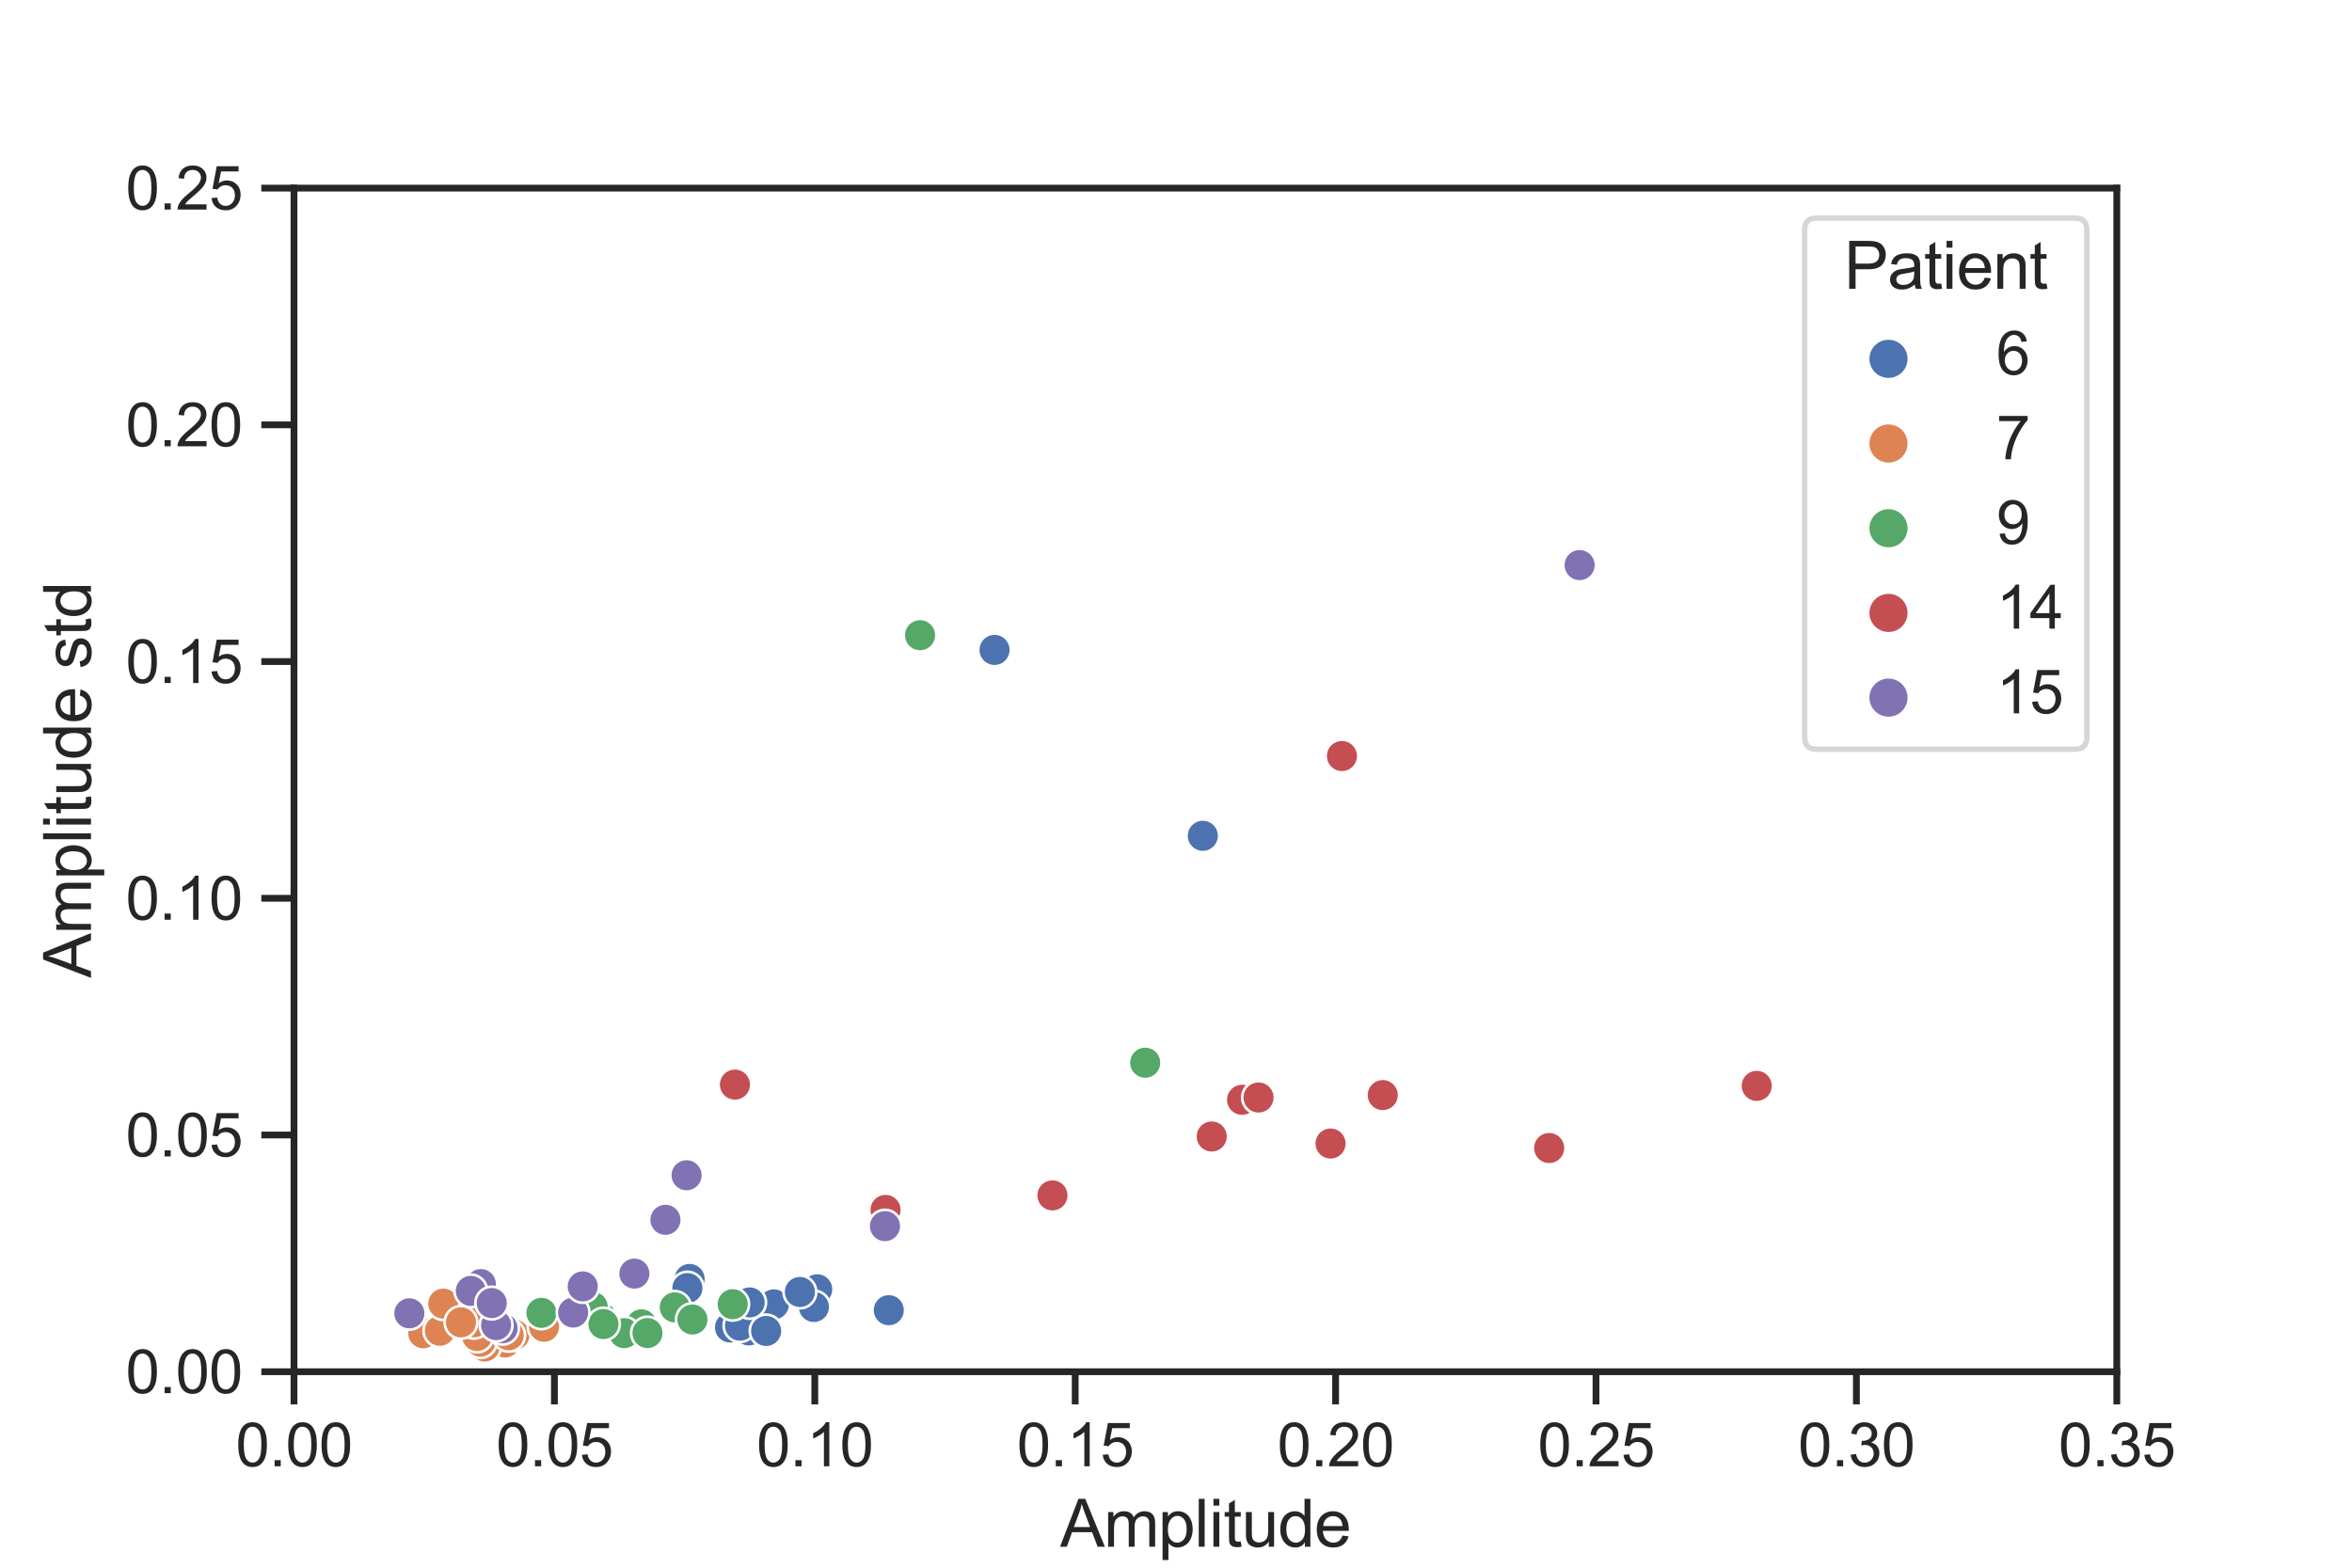 <?xml version="1.0" encoding="utf-8" standalone="no"?>
<!DOCTYPE svg PUBLIC "-//W3C//DTD SVG 1.1//EN"
  "http://www.w3.org/Graphics/SVG/1.1/DTD/svg11.dtd">
<svg xmlns:xlink="http://www.w3.org/1999/xlink" width="432pt" height="288pt" viewBox="0 0 432 288" xmlns="http://www.w3.org/2000/svg" version="1.1">
 <defs>
  <style type="text/css">*{stroke-linejoin: round; stroke-linecap: butt}</style>
 </defs>
 <g id="figure_1">
  <g id="patch_1">
   <path d="M 0 288 
L 432 288 
L 432 0 
L 0 0 
z
" style="fill: #ffffff"/>
  </g>
  <g id="axes_1">
   <g id="patch_2">
    <path d="M 54 252 
L 388.8 252 
L 388.8 34.56 
L 54 34.56 
z
" style="fill: #ffffff"/>
   </g>
   <g id="matplotlib.axis_1">
    <g id="xtick_1">
     <g id="line2d_1">
      <defs>
       <path id="mfd2ec8fbf1" d="M 0 0 
L 0 6 
" style="stroke: #262626; stroke-width: 1.25"/>
      </defs>
      <g>
       <use xlink:href="#mfd2ec8fbf1" x="54" y="252" style="fill: #262626; stroke: #262626; stroke-width: 1.25"/>
      </g>
     </g>
     <g id="text_1">
      <!-- 0.00 -->
      <g style="fill: #262626" transform="translate(43.296 269.374)scale(0.11 -0.11)">
       <defs>
        <path id="ArialMT-30" d="M 266 2259 
Q 266 3072 433 3567 
Q 600 4063 929 4331 
Q 1259 4600 1759 4600 
Q 2128 4600 2406 4451 
Q 2684 4303 2865 4023 
Q 3047 3744 3150 3342 
Q 3253 2941 3253 2259 
Q 3253 1453 3087 958 
Q 2922 463 2592 192 
Q 2263 -78 1759 -78 
Q 1097 -78 719 397 
Q 266 969 266 2259 
z
M 844 2259 
Q 844 1131 1108 757 
Q 1372 384 1759 384 
Q 2147 384 2411 759 
Q 2675 1134 2675 2259 
Q 2675 3391 2411 3762 
Q 2147 4134 1753 4134 
Q 1366 4134 1134 3806 
Q 844 3388 844 2259 
z
" transform="scale(0.016)"/>
        <path id="ArialMT-2e" d="M 581 0 
L 581 641 
L 1222 641 
L 1222 0 
L 581 0 
z
" transform="scale(0.016)"/>
       </defs>
       <use xlink:href="#ArialMT-30"/>
       <use xlink:href="#ArialMT-2e" x="55.615"/>
       <use xlink:href="#ArialMT-30" x="83.398"/>
       <use xlink:href="#ArialMT-30" x="139.014"/>
      </g>
     </g>
    </g>
    <g id="xtick_2">
     <g id="line2d_2">
      <g>
       <use xlink:href="#mfd2ec8fbf1" x="101.829" y="252" style="fill: #262626; stroke: #262626; stroke-width: 1.25"/>
      </g>
     </g>
     <g id="text_2">
      <!-- 0.05 -->
      <g style="fill: #262626" transform="translate(91.125 269.374)scale(0.11 -0.11)">
       <defs>
        <path id="ArialMT-35" d="M 266 1200 
L 856 1250 
Q 922 819 1161 601 
Q 1400 384 1738 384 
Q 2144 384 2425 690 
Q 2706 997 2706 1503 
Q 2706 1984 2436 2262 
Q 2166 2541 1728 2541 
Q 1456 2541 1237 2417 
Q 1019 2294 894 2097 
L 366 2166 
L 809 4519 
L 3088 4519 
L 3088 3981 
L 1259 3981 
L 1013 2750 
Q 1425 3038 1878 3038 
Q 2478 3038 2890 2622 
Q 3303 2206 3303 1553 
Q 3303 931 2941 478 
Q 2500 -78 1738 -78 
Q 1113 -78 717 272 
Q 322 622 266 1200 
z
" transform="scale(0.016)"/>
       </defs>
       <use xlink:href="#ArialMT-30"/>
       <use xlink:href="#ArialMT-2e" x="55.615"/>
       <use xlink:href="#ArialMT-30" x="83.398"/>
       <use xlink:href="#ArialMT-35" x="139.014"/>
      </g>
     </g>
    </g>
    <g id="xtick_3">
     <g id="line2d_3">
      <g>
       <use xlink:href="#mfd2ec8fbf1" x="149.657" y="252" style="fill: #262626; stroke: #262626; stroke-width: 1.25"/>
      </g>
     </g>
     <g id="text_3">
      <!-- 0.10 -->
      <g style="fill: #262626" transform="translate(138.954 269.374)scale(0.11 -0.11)">
       <defs>
        <path id="ArialMT-31" d="M 2384 0 
L 1822 0 
L 1822 3584 
Q 1619 3391 1289 3197 
Q 959 3003 697 2906 
L 697 3450 
Q 1169 3672 1522 3987 
Q 1875 4303 2022 4600 
L 2384 4600 
L 2384 0 
z
" transform="scale(0.016)"/>
       </defs>
       <use xlink:href="#ArialMT-30"/>
       <use xlink:href="#ArialMT-2e" x="55.615"/>
       <use xlink:href="#ArialMT-31" x="83.398"/>
       <use xlink:href="#ArialMT-30" x="139.014"/>
      </g>
     </g>
    </g>
    <g id="xtick_4">
     <g id="line2d_4">
      <g>
       <use xlink:href="#mfd2ec8fbf1" x="197.486" y="252" style="fill: #262626; stroke: #262626; stroke-width: 1.25"/>
      </g>
     </g>
     <g id="text_4">
      <!-- 0.15 -->
      <g style="fill: #262626" transform="translate(186.782 269.374)scale(0.11 -0.11)">
       <use xlink:href="#ArialMT-30"/>
       <use xlink:href="#ArialMT-2e" x="55.615"/>
       <use xlink:href="#ArialMT-31" x="83.398"/>
       <use xlink:href="#ArialMT-35" x="139.014"/>
      </g>
     </g>
    </g>
    <g id="xtick_5">
     <g id="line2d_5">
      <g>
       <use xlink:href="#mfd2ec8fbf1" x="245.314" y="252" style="fill: #262626; stroke: #262626; stroke-width: 1.25"/>
      </g>
     </g>
     <g id="text_5">
      <!-- 0.20 -->
      <g style="fill: #262626" transform="translate(234.611 269.374)scale(0.11 -0.11)">
       <defs>
        <path id="ArialMT-32" d="M 3222 541 
L 3222 0 
L 194 0 
Q 188 203 259 391 
Q 375 700 629 1000 
Q 884 1300 1366 1694 
Q 2113 2306 2375 2664 
Q 2638 3022 2638 3341 
Q 2638 3675 2398 3904 
Q 2159 4134 1775 4134 
Q 1369 4134 1125 3890 
Q 881 3647 878 3216 
L 300 3275 
Q 359 3922 746 4261 
Q 1134 4600 1788 4600 
Q 2447 4600 2831 4234 
Q 3216 3869 3216 3328 
Q 3216 3053 3103 2787 
Q 2991 2522 2730 2228 
Q 2469 1934 1863 1422 
Q 1356 997 1212 845 
Q 1069 694 975 541 
L 3222 541 
z
" transform="scale(0.016)"/>
       </defs>
       <use xlink:href="#ArialMT-30"/>
       <use xlink:href="#ArialMT-2e" x="55.615"/>
       <use xlink:href="#ArialMT-32" x="83.398"/>
       <use xlink:href="#ArialMT-30" x="139.014"/>
      </g>
     </g>
    </g>
    <g id="xtick_6">
     <g id="line2d_6">
      <g>
       <use xlink:href="#mfd2ec8fbf1" x="293.143" y="252" style="fill: #262626; stroke: #262626; stroke-width: 1.25"/>
      </g>
     </g>
     <g id="text_6">
      <!-- 0.25 -->
      <g style="fill: #262626" transform="translate(282.439 269.374)scale(0.11 -0.11)">
       <use xlink:href="#ArialMT-30"/>
       <use xlink:href="#ArialMT-2e" x="55.615"/>
       <use xlink:href="#ArialMT-32" x="83.398"/>
       <use xlink:href="#ArialMT-35" x="139.014"/>
      </g>
     </g>
    </g>
    <g id="xtick_7">
     <g id="line2d_7">
      <g>
       <use xlink:href="#mfd2ec8fbf1" x="340.971" y="252" style="fill: #262626; stroke: #262626; stroke-width: 1.25"/>
      </g>
     </g>
     <g id="text_7">
      <!-- 0.30 -->
      <g style="fill: #262626" transform="translate(330.268 269.374)scale(0.11 -0.11)">
       <defs>
        <path id="ArialMT-33" d="M 269 1209 
L 831 1284 
Q 928 806 1161 595 
Q 1394 384 1728 384 
Q 2125 384 2398 659 
Q 2672 934 2672 1341 
Q 2672 1728 2419 1979 
Q 2166 2231 1775 2231 
Q 1616 2231 1378 2169 
L 1441 2663 
Q 1497 2656 1531 2656 
Q 1891 2656 2178 2843 
Q 2466 3031 2466 3422 
Q 2466 3731 2256 3934 
Q 2047 4138 1716 4138 
Q 1388 4138 1169 3931 
Q 950 3725 888 3313 
L 325 3413 
Q 428 3978 793 4289 
Q 1159 4600 1703 4600 
Q 2078 4600 2393 4439 
Q 2709 4278 2876 4000 
Q 3044 3722 3044 3409 
Q 3044 3113 2884 2869 
Q 2725 2625 2413 2481 
Q 2819 2388 3044 2092 
Q 3269 1797 3269 1353 
Q 3269 753 2831 336 
Q 2394 -81 1725 -81 
Q 1122 -81 723 278 
Q 325 638 269 1209 
z
" transform="scale(0.016)"/>
       </defs>
       <use xlink:href="#ArialMT-30"/>
       <use xlink:href="#ArialMT-2e" x="55.615"/>
       <use xlink:href="#ArialMT-33" x="83.398"/>
       <use xlink:href="#ArialMT-30" x="139.014"/>
      </g>
     </g>
    </g>
    <g id="xtick_8">
     <g id="line2d_8">
      <g>
       <use xlink:href="#mfd2ec8fbf1" x="388.8" y="252" style="fill: #262626; stroke: #262626; stroke-width: 1.25"/>
      </g>
     </g>
     <g id="text_8">
      <!-- 0.35 -->
      <g style="fill: #262626" transform="translate(378.096 269.374)scale(0.11 -0.11)">
       <use xlink:href="#ArialMT-30"/>
       <use xlink:href="#ArialMT-2e" x="55.615"/>
       <use xlink:href="#ArialMT-33" x="83.398"/>
       <use xlink:href="#ArialMT-35" x="139.014"/>
      </g>
     </g>
    </g>
    <g id="text_9">
     <!-- Amplitude -->
     <g style="fill: #262626" transform="translate(194.721 284.149)scale(0.12 -0.12)">
      <defs>
       <path id="ArialMT-41" d="M -9 0 
L 1750 4581 
L 2403 4581 
L 4278 0 
L 3588 0 
L 3053 1388 
L 1138 1388 
L 634 0 
L -9 0 
z
M 1313 1881 
L 2866 1881 
L 2388 3150 
Q 2169 3728 2063 4100 
Q 1975 3659 1816 3225 
L 1313 1881 
z
" transform="scale(0.016)"/>
       <path id="ArialMT-6d" d="M 422 0 
L 422 3319 
L 925 3319 
L 925 2853 
Q 1081 3097 1340 3245 
Q 1600 3394 1931 3394 
Q 2300 3394 2536 3241 
Q 2772 3088 2869 2813 
Q 3263 3394 3894 3394 
Q 4388 3394 4653 3120 
Q 4919 2847 4919 2278 
L 4919 0 
L 4359 0 
L 4359 2091 
Q 4359 2428 4304 2576 
Q 4250 2725 4106 2815 
Q 3963 2906 3769 2906 
Q 3419 2906 3187 2673 
Q 2956 2441 2956 1928 
L 2956 0 
L 2394 0 
L 2394 2156 
Q 2394 2531 2256 2718 
Q 2119 2906 1806 2906 
Q 1569 2906 1367 2781 
Q 1166 2656 1075 2415 
Q 984 2175 984 1722 
L 984 0 
L 422 0 
z
" transform="scale(0.016)"/>
       <path id="ArialMT-70" d="M 422 -1272 
L 422 3319 
L 934 3319 
L 934 2888 
Q 1116 3141 1344 3267 
Q 1572 3394 1897 3394 
Q 2322 3394 2647 3175 
Q 2972 2956 3137 2557 
Q 3303 2159 3303 1684 
Q 3303 1175 3120 767 
Q 2938 359 2589 142 
Q 2241 -75 1856 -75 
Q 1575 -75 1351 44 
Q 1128 163 984 344 
L 984 -1272 
L 422 -1272 
z
M 931 1641 
Q 931 1000 1190 694 
Q 1450 388 1819 388 
Q 2194 388 2461 705 
Q 2728 1022 2728 1688 
Q 2728 2322 2467 2637 
Q 2206 2953 1844 2953 
Q 1484 2953 1207 2617 
Q 931 2281 931 1641 
z
" transform="scale(0.016)"/>
       <path id="ArialMT-6c" d="M 409 0 
L 409 4581 
L 972 4581 
L 972 0 
L 409 0 
z
" transform="scale(0.016)"/>
       <path id="ArialMT-69" d="M 425 3934 
L 425 4581 
L 988 4581 
L 988 3934 
L 425 3934 
z
M 425 0 
L 425 3319 
L 988 3319 
L 988 0 
L 425 0 
z
" transform="scale(0.016)"/>
       <path id="ArialMT-74" d="M 1650 503 
L 1731 6 
Q 1494 -44 1306 -44 
Q 1000 -44 831 53 
Q 663 150 594 308 
Q 525 466 525 972 
L 525 2881 
L 113 2881 
L 113 3319 
L 525 3319 
L 525 4141 
L 1084 4478 
L 1084 3319 
L 1650 3319 
L 1650 2881 
L 1084 2881 
L 1084 941 
Q 1084 700 1114 631 
Q 1144 563 1211 522 
Q 1278 481 1403 481 
Q 1497 481 1650 503 
z
" transform="scale(0.016)"/>
       <path id="ArialMT-75" d="M 2597 0 
L 2597 488 
Q 2209 -75 1544 -75 
Q 1250 -75 995 37 
Q 741 150 617 320 
Q 494 491 444 738 
Q 409 903 409 1263 
L 409 3319 
L 972 3319 
L 972 1478 
Q 972 1038 1006 884 
Q 1059 663 1231 536 
Q 1403 409 1656 409 
Q 1909 409 2131 539 
Q 2353 669 2445 892 
Q 2538 1116 2538 1541 
L 2538 3319 
L 3100 3319 
L 3100 0 
L 2597 0 
z
" transform="scale(0.016)"/>
       <path id="ArialMT-64" d="M 2575 0 
L 2575 419 
Q 2259 -75 1647 -75 
Q 1250 -75 917 144 
Q 584 363 401 755 
Q 219 1147 219 1656 
Q 219 2153 384 2558 
Q 550 2963 881 3178 
Q 1213 3394 1622 3394 
Q 1922 3394 2156 3267 
Q 2391 3141 2538 2938 
L 2538 4581 
L 3097 4581 
L 3097 0 
L 2575 0 
z
M 797 1656 
Q 797 1019 1065 703 
Q 1334 388 1700 388 
Q 2069 388 2326 689 
Q 2584 991 2584 1609 
Q 2584 2291 2321 2609 
Q 2059 2928 1675 2928 
Q 1300 2928 1048 2622 
Q 797 2316 797 1656 
z
" transform="scale(0.016)"/>
       <path id="ArialMT-65" d="M 2694 1069 
L 3275 997 
Q 3138 488 2766 206 
Q 2394 -75 1816 -75 
Q 1088 -75 661 373 
Q 234 822 234 1631 
Q 234 2469 665 2931 
Q 1097 3394 1784 3394 
Q 2450 3394 2872 2941 
Q 3294 2488 3294 1666 
Q 3294 1616 3291 1516 
L 816 1516 
Q 847 969 1125 678 
Q 1403 388 1819 388 
Q 2128 388 2347 550 
Q 2566 713 2694 1069 
z
M 847 1978 
L 2700 1978 
Q 2663 2397 2488 2606 
Q 2219 2931 1791 2931 
Q 1403 2931 1139 2672 
Q 875 2413 847 1978 
z
" transform="scale(0.016)"/>
      </defs>
      <use xlink:href="#ArialMT-41"/>
      <use xlink:href="#ArialMT-6d" x="66.699"/>
      <use xlink:href="#ArialMT-70" x="150"/>
      <use xlink:href="#ArialMT-6c" x="205.615"/>
      <use xlink:href="#ArialMT-69" x="227.832"/>
      <use xlink:href="#ArialMT-74" x="250.049"/>
      <use xlink:href="#ArialMT-75" x="277.832"/>
      <use xlink:href="#ArialMT-64" x="333.447"/>
      <use xlink:href="#ArialMT-65" x="389.062"/>
     </g>
    </g>
   </g>
   <g id="matplotlib.axis_2">
    <g id="ytick_1">
     <g id="line2d_9">
      <defs>
       <path id="m3fc53a1d76" d="M 0 0 
L -6 0 
" style="stroke: #262626; stroke-width: 1.25"/>
      </defs>
      <g>
       <use xlink:href="#m3fc53a1d76" x="54" y="252" style="fill: #262626; stroke: #262626; stroke-width: 1.25"/>
      </g>
     </g>
     <g id="text_10">
      <!-- 0.00 -->
      <g style="fill: #262626" transform="translate(23.093 255.937)scale(0.11 -0.11)">
       <use xlink:href="#ArialMT-30"/>
       <use xlink:href="#ArialMT-2e" x="55.615"/>
       <use xlink:href="#ArialMT-30" x="83.398"/>
       <use xlink:href="#ArialMT-30" x="139.014"/>
      </g>
     </g>
    </g>
    <g id="ytick_2">
     <g id="line2d_10">
      <g>
       <use xlink:href="#m3fc53a1d76" x="54" y="208.512" style="fill: #262626; stroke: #262626; stroke-width: 1.25"/>
      </g>
     </g>
     <g id="text_11">
      <!-- 0.05 -->
      <g style="fill: #262626" transform="translate(23.093 212.449)scale(0.11 -0.11)">
       <use xlink:href="#ArialMT-30"/>
       <use xlink:href="#ArialMT-2e" x="55.615"/>
       <use xlink:href="#ArialMT-30" x="83.398"/>
       <use xlink:href="#ArialMT-35" x="139.014"/>
      </g>
     </g>
    </g>
    <g id="ytick_3">
     <g id="line2d_11">
      <g>
       <use xlink:href="#m3fc53a1d76" x="54" y="165.024" style="fill: #262626; stroke: #262626; stroke-width: 1.25"/>
      </g>
     </g>
     <g id="text_12">
      <!-- 0.10 -->
      <g style="fill: #262626" transform="translate(23.093 168.961)scale(0.11 -0.11)">
       <use xlink:href="#ArialMT-30"/>
       <use xlink:href="#ArialMT-2e" x="55.615"/>
       <use xlink:href="#ArialMT-31" x="83.398"/>
       <use xlink:href="#ArialMT-30" x="139.014"/>
      </g>
     </g>
    </g>
    <g id="ytick_4">
     <g id="line2d_12">
      <g>
       <use xlink:href="#m3fc53a1d76" x="54" y="121.536" style="fill: #262626; stroke: #262626; stroke-width: 1.25"/>
      </g>
     </g>
     <g id="text_13">
      <!-- 0.15 -->
      <g style="fill: #262626" transform="translate(23.093 125.473)scale(0.11 -0.11)">
       <use xlink:href="#ArialMT-30"/>
       <use xlink:href="#ArialMT-2e" x="55.615"/>
       <use xlink:href="#ArialMT-31" x="83.398"/>
       <use xlink:href="#ArialMT-35" x="139.014"/>
      </g>
     </g>
    </g>
    <g id="ytick_5">
     <g id="line2d_13">
      <g>
       <use xlink:href="#m3fc53a1d76" x="54" y="78.048" style="fill: #262626; stroke: #262626; stroke-width: 1.25"/>
      </g>
     </g>
     <g id="text_14">
      <!-- 0.20 -->
      <g style="fill: #262626" transform="translate(23.093 81.985)scale(0.11 -0.11)">
       <use xlink:href="#ArialMT-30"/>
       <use xlink:href="#ArialMT-2e" x="55.615"/>
       <use xlink:href="#ArialMT-32" x="83.398"/>
       <use xlink:href="#ArialMT-30" x="139.014"/>
      </g>
     </g>
    </g>
    <g id="ytick_6">
     <g id="line2d_14">
      <g>
       <use xlink:href="#m3fc53a1d76" x="54" y="34.56" style="fill: #262626; stroke: #262626; stroke-width: 1.25"/>
      </g>
     </g>
     <g id="text_15">
      <!-- 0.25 -->
      <g style="fill: #262626" transform="translate(23.093 38.497)scale(0.11 -0.11)">
       <use xlink:href="#ArialMT-30"/>
       <use xlink:href="#ArialMT-2e" x="55.615"/>
       <use xlink:href="#ArialMT-32" x="83.398"/>
       <use xlink:href="#ArialMT-35" x="139.014"/>
      </g>
     </g>
    </g>
    <g id="text_16">
     <!-- Amplitude std -->
     <g style="fill: #262626" transform="translate(16.708 179.63)rotate(-90)scale(0.12 -0.12)">
      <defs>
       <path id="ArialMT-20" transform="scale(0.016)"/>
       <path id="ArialMT-73" d="M 197 991 
L 753 1078 
Q 800 744 1014 566 
Q 1228 388 1613 388 
Q 2000 388 2187 545 
Q 2375 703 2375 916 
Q 2375 1106 2209 1216 
Q 2094 1291 1634 1406 
Q 1016 1563 777 1677 
Q 538 1791 414 1992 
Q 291 2194 291 2438 
Q 291 2659 392 2848 
Q 494 3038 669 3163 
Q 800 3259 1026 3326 
Q 1253 3394 1513 3394 
Q 1903 3394 2198 3281 
Q 2494 3169 2634 2976 
Q 2775 2784 2828 2463 
L 2278 2388 
Q 2241 2644 2061 2787 
Q 1881 2931 1553 2931 
Q 1166 2931 1000 2803 
Q 834 2675 834 2503 
Q 834 2394 903 2306 
Q 972 2216 1119 2156 
Q 1203 2125 1616 2013 
Q 2213 1853 2448 1751 
Q 2684 1650 2818 1456 
Q 2953 1263 2953 975 
Q 2953 694 2789 445 
Q 2625 197 2315 61 
Q 2006 -75 1616 -75 
Q 969 -75 630 194 
Q 291 463 197 991 
z
" transform="scale(0.016)"/>
      </defs>
      <use xlink:href="#ArialMT-41"/>
      <use xlink:href="#ArialMT-6d" x="66.699"/>
      <use xlink:href="#ArialMT-70" x="150"/>
      <use xlink:href="#ArialMT-6c" x="205.615"/>
      <use xlink:href="#ArialMT-69" x="227.832"/>
      <use xlink:href="#ArialMT-74" x="250.049"/>
      <use xlink:href="#ArialMT-75" x="277.832"/>
      <use xlink:href="#ArialMT-64" x="333.447"/>
      <use xlink:href="#ArialMT-65" x="389.062"/>
      <use xlink:href="#ArialMT-20" x="444.678"/>
      <use xlink:href="#ArialMT-73" x="472.461"/>
      <use xlink:href="#ArialMT-74" x="522.461"/>
      <use xlink:href="#ArialMT-64" x="550.244"/>
     </g>
    </g>
   </g>
   <g id="PathCollection_1">
    <defs>
     <path id="C0_0_e273709598" d="M 0 3 
C 0.796 3 1.559 2.684 2.121 2.121 
C 2.684 1.559 3 0.796 3 -0 
C 3 -0.796 2.684 -1.559 2.121 -2.121 
C 1.559 -2.684 0.796 -3 0 -3 
C -0.796 -3 -1.559 -2.684 -2.121 -2.121 
C -2.684 -1.559 -3 -0.796 -3 0 
C -3 0.796 -2.684 1.559 -2.121 2.121 
C -1.559 2.684 -0.796 3 0 3 
z
"/>
    </defs>
    <g clip-path="url(#pa51b1c627e)">
     <use xlink:href="#C0_0_e273709598" x="163.245" y="240.694" style="fill: #4c72b0; stroke: #ffffff; stroke-width: 0.48"/>
    </g>
    <g clip-path="url(#pa51b1c627e)">
     <use xlink:href="#C0_0_e273709598" x="142.139" y="239.626" style="fill: #4c72b0; stroke: #ffffff; stroke-width: 0.48"/>
    </g>
    <g clip-path="url(#pa51b1c627e)">
     <use xlink:href="#C0_0_e273709598" x="126.664" y="234.961" style="fill: #4c72b0; stroke: #ffffff; stroke-width: 0.48"/>
    </g>
    <g clip-path="url(#pa51b1c627e)">
     <use xlink:href="#C0_0_e273709598" x="150.098" y="236.856" style="fill: #4c72b0; stroke: #ffffff; stroke-width: 0.48"/>
    </g>
    <g clip-path="url(#pa51b1c627e)">
     <use xlink:href="#C0_0_e273709598" x="149.493" y="240.105" style="fill: #4c72b0; stroke: #ffffff; stroke-width: 0.48"/>
    </g>
    <g clip-path="url(#pa51b1c627e)">
     <use xlink:href="#C0_0_e273709598" x="137.554" y="244.415" style="fill: #4c72b0; stroke: #ffffff; stroke-width: 0.48"/>
    </g>
    <g clip-path="url(#pa51b1c627e)">
     <use xlink:href="#C0_0_e273709598" x="134.085" y="243.87" style="fill: #4c72b0; stroke: #ffffff; stroke-width: 0.48"/>
    </g>
    <g clip-path="url(#pa51b1c627e)">
     <use xlink:href="#C0_0_e273709598" x="135.916" y="243.537" style="fill: #4c72b0; stroke: #ffffff; stroke-width: 0.48"/>
    </g>
    <g clip-path="url(#pa51b1c627e)">
     <use xlink:href="#C0_0_e273709598" x="146.92" y="237.348" style="fill: #4c72b0; stroke: #ffffff; stroke-width: 0.48"/>
    </g>
    <g clip-path="url(#pa51b1c627e)">
     <use xlink:href="#C0_0_e273709598" x="140.717" y="244.508" style="fill: #4c72b0; stroke: #ffffff; stroke-width: 0.48"/>
    </g>
    <g clip-path="url(#pa51b1c627e)">
     <use xlink:href="#C0_0_e273709598" x="182.669" y="119.395" style="fill: #4c72b0; stroke: #ffffff; stroke-width: 0.48"/>
    </g>
    <g clip-path="url(#pa51b1c627e)">
     <use xlink:href="#C0_0_e273709598" x="1393.749" y="-485.588" style="fill: #4c72b0; stroke: #ffffff; stroke-width: 0.48"/>
    </g>
    <g clip-path="url(#pa51b1c627e)">
     <use xlink:href="#C0_0_e273709598" x="1386.797" y="-844.126" style="fill: #4c72b0; stroke: #ffffff; stroke-width: 0.48"/>
    </g>
    <g clip-path="url(#pa51b1c627e)">
     <use xlink:href="#C0_0_e273709598" x="878.408" y="-295.473" style="fill: #4c72b0; stroke: #ffffff; stroke-width: 0.48"/>
    </g>
    <g clip-path="url(#pa51b1c627e)">
     <use xlink:href="#C0_0_e273709598" x="220.926" y="153.545" style="fill: #4c72b0; stroke: #ffffff; stroke-width: 0.48"/>
    </g>
    <g clip-path="url(#pa51b1c627e)">
     <use xlink:href="#C0_0_e273709598" x="126.255" y="236.635" style="fill: #4c72b0; stroke: #ffffff; stroke-width: 0.48"/>
    </g>
    <g clip-path="url(#pa51b1c627e)">
     <use xlink:href="#C0_0_e273709598" x="137.693" y="239.269" style="fill: #4c72b0; stroke: #ffffff; stroke-width: 0.48"/>
    </g>
    <g clip-path="url(#pa51b1c627e)">
     <use xlink:href="#C0_0_e273709598" x="92.746" y="246.627" style="fill: #dd8452; stroke: #ffffff; stroke-width: 0.48"/>
    </g>
    <g clip-path="url(#pa51b1c627e)">
     <use xlink:href="#C0_0_e273709598" x="94.507" y="245.215" style="fill: #dd8452; stroke: #ffffff; stroke-width: 0.48"/>
    </g>
    <g clip-path="url(#pa51b1c627e)">
     <use xlink:href="#C0_0_e273709598" x="89.038" y="247.364" style="fill: #dd8452; stroke: #ffffff; stroke-width: 0.48"/>
    </g>
    <g clip-path="url(#pa51b1c627e)">
     <use xlink:href="#C0_0_e273709598" x="88.244" y="246.476" style="fill: #dd8452; stroke: #ffffff; stroke-width: 0.48"/>
    </g>
    <g clip-path="url(#pa51b1c627e)">
     <use xlink:href="#C0_0_e273709598" x="77.743" y="244.937" style="fill: #dd8452; stroke: #ffffff; stroke-width: 0.48"/>
    </g>
    <g clip-path="url(#pa51b1c627e)">
     <use xlink:href="#C0_0_e273709598" x="80.792" y="244.475" style="fill: #dd8452; stroke: #ffffff; stroke-width: 0.48"/>
    </g>
    <g clip-path="url(#pa51b1c627e)">
     <use xlink:href="#C0_0_e273709598" x="87.621" y="245.439" style="fill: #dd8452; stroke: #ffffff; stroke-width: 0.48"/>
    </g>
    <g clip-path="url(#pa51b1c627e)">
     <use xlink:href="#C0_0_e273709598" x="81.421" y="239.49" style="fill: #dd8452; stroke: #ffffff; stroke-width: 0.48"/>
    </g>
    <g clip-path="url(#pa51b1c627e)">
     <use xlink:href="#C0_0_e273709598" x="87.057" y="242.916" style="fill: #dd8452; stroke: #ffffff; stroke-width: 0.48"/>
    </g>
    <g clip-path="url(#pa51b1c627e)">
     <use xlink:href="#C0_0_e273709598" x="84.667" y="242.928" style="fill: #dd8452; stroke: #ffffff; stroke-width: 0.48"/>
    </g>
    <g clip-path="url(#pa51b1c627e)">
     <use xlink:href="#C0_0_e273709598" x="141.53" y="8.362" style="fill: #dd8452; stroke: #ffffff; stroke-width: 0.48"/>
    </g>
    <g clip-path="url(#pa51b1c627e)">
     <use xlink:href="#C0_0_e273709598" x="571.912" y="-119.824" style="fill: #dd8452; stroke: #ffffff; stroke-width: 0.48"/>
    </g>
    <g clip-path="url(#pa51b1c627e)">
     <use xlink:href="#C0_0_e273709598" x="673.872" y="-341.918" style="fill: #dd8452; stroke: #ffffff; stroke-width: 0.48"/>
    </g>
    <g clip-path="url(#pa51b1c627e)">
     <use xlink:href="#C0_0_e273709598" x="588.38" y="-29.973" style="fill: #dd8452; stroke: #ffffff; stroke-width: 0.48"/>
    </g>
    <g clip-path="url(#pa51b1c627e)">
     <use xlink:href="#C0_0_e273709598" x="99.931" y="243.733" style="fill: #dd8452; stroke: #ffffff; stroke-width: 0.48"/>
    </g>
    <g clip-path="url(#pa51b1c627e)">
     <use xlink:href="#C0_0_e273709598" x="93.442" y="245.309" style="fill: #dd8452; stroke: #ffffff; stroke-width: 0.48"/>
    </g>
    <g clip-path="url(#pa51b1c627e)">
     <use xlink:href="#C0_0_e273709598" x="134.579" y="239.599" style="fill: #55a868; stroke: #ffffff; stroke-width: 0.48"/>
    </g>
    <g clip-path="url(#pa51b1c627e)">
     <use xlink:href="#C0_0_e273709598" x="99.446" y="241.184" style="fill: #55a868; stroke: #ffffff; stroke-width: 0.48"/>
    </g>
    <g clip-path="url(#pa51b1c627e)">
     <use xlink:href="#C0_0_e273709598" x="110.309" y="241.926" style="fill: #55a868; stroke: #ffffff; stroke-width: 0.48"/>
    </g>
    <g clip-path="url(#pa51b1c627e)">
     <use xlink:href="#C0_0_e273709598" x="123.937" y="240.179" style="fill: #55a868; stroke: #ffffff; stroke-width: 0.48"/>
    </g>
    <g clip-path="url(#pa51b1c627e)">
     <use xlink:href="#C0_0_e273709598" x="108.864" y="240.079" style="fill: #55a868; stroke: #ffffff; stroke-width: 0.48"/>
    </g>
    <g clip-path="url(#pa51b1c627e)">
     <use xlink:href="#C0_0_e273709598" x="117.811" y="243.291" style="fill: #55a868; stroke: #ffffff; stroke-width: 0.48"/>
    </g>
    <g clip-path="url(#pa51b1c627e)">
     <use xlink:href="#C0_0_e273709598" x="114.641" y="244.908" style="fill: #55a868; stroke: #ffffff; stroke-width: 0.48"/>
    </g>
    <g clip-path="url(#pa51b1c627e)">
     <use xlink:href="#C0_0_e273709598" x="118.922" y="244.894" style="fill: #55a868; stroke: #ffffff; stroke-width: 0.48"/>
    </g>
    <g clip-path="url(#pa51b1c627e)">
     <use xlink:href="#C0_0_e273709598" x="110.836" y="243.244" style="fill: #55a868; stroke: #ffffff; stroke-width: 0.48"/>
    </g>
    <g clip-path="url(#pa51b1c627e)">
     <use xlink:href="#C0_0_e273709598" x="127.176" y="242.406" style="fill: #55a868; stroke: #ffffff; stroke-width: 0.48"/>
    </g>
    <g clip-path="url(#pa51b1c627e)">
     <use xlink:href="#C0_0_e273709598" x="168.993" y="116.693" style="fill: #55a868; stroke: #ffffff; stroke-width: 0.48"/>
    </g>
    <g clip-path="url(#pa51b1c627e)">
     <use xlink:href="#C0_0_e273709598" x="580.999" y="-149.868" style="fill: #55a868; stroke: #ffffff; stroke-width: 0.48"/>
    </g>
    <g clip-path="url(#pa51b1c627e)">
     <use xlink:href="#C0_0_e273709598" x="456.241" y="-127.583" style="fill: #55a868; stroke: #ffffff; stroke-width: 0.48"/>
    </g>
    <g clip-path="url(#pa51b1c627e)">
     <use xlink:href="#C0_0_e273709598" x="936.729" y="-337.489" style="fill: #55a868; stroke: #ffffff; stroke-width: 0.48"/>
    </g>
    <g clip-path="url(#pa51b1c627e)">
     <use xlink:href="#C0_0_e273709598" x="210.344" y="195.23" style="fill: #55a868; stroke: #ffffff; stroke-width: 0.48"/>
    </g>
    <g clip-path="url(#pa51b1c627e)">
     <use xlink:href="#C0_0_e273709598" x="134.988" y="199.251" style="fill: #c44e52; stroke: #ffffff; stroke-width: 0.48"/>
    </g>
    <g clip-path="url(#pa51b1c627e)">
     <use xlink:href="#C0_0_e273709598" x="246.479" y="138.892" style="fill: #c44e52; stroke: #ffffff; stroke-width: 0.48"/>
    </g>
    <g clip-path="url(#pa51b1c627e)">
     <use xlink:href="#C0_0_e273709598" x="162.654" y="222.274" style="fill: #c44e52; stroke: #ffffff; stroke-width: 0.48"/>
    </g>
    <g clip-path="url(#pa51b1c627e)">
     <use xlink:href="#C0_0_e273709598" x="222.562" y="208.783" style="fill: #c44e52; stroke: #ffffff; stroke-width: 0.48"/>
    </g>
    <g clip-path="url(#pa51b1c627e)">
     <use xlink:href="#C0_0_e273709598" x="244.388" y="210.078" style="fill: #c44e52; stroke: #ffffff; stroke-width: 0.48"/>
    </g>
    <g clip-path="url(#pa51b1c627e)">
     <use xlink:href="#C0_0_e273709598" x="228.132" y="202.045" style="fill: #c44e52; stroke: #ffffff; stroke-width: 0.48"/>
    </g>
    <g clip-path="url(#pa51b1c627e)">
     <use xlink:href="#C0_0_e273709598" x="284.542" y="210.903" style="fill: #c44e52; stroke: #ffffff; stroke-width: 0.48"/>
    </g>
    <g clip-path="url(#pa51b1c627e)">
     <use xlink:href="#C0_0_e273709598" x="193.306" y="219.606" style="fill: #c44e52; stroke: #ffffff; stroke-width: 0.48"/>
    </g>
    <g clip-path="url(#pa51b1c627e)">
     <use xlink:href="#C0_0_e273709598" x="253.975" y="201.181" style="fill: #c44e52; stroke: #ffffff; stroke-width: 0.48"/>
    </g>
    <g clip-path="url(#pa51b1c627e)">
     <use xlink:href="#C0_0_e273709598" x="231.161" y="201.624" style="fill: #c44e52; stroke: #ffffff; stroke-width: 0.48"/>
    </g>
    <g clip-path="url(#pa51b1c627e)">
     <use xlink:href="#C0_0_e273709598" x="353.874" y="-81.105" style="fill: #c44e52; stroke: #ffffff; stroke-width: 0.48"/>
    </g>
    <g clip-path="url(#pa51b1c627e)">
     <use xlink:href="#C0_0_e273709598" x="1341.535" y="-395.124" style="fill: #c44e52; stroke: #ffffff; stroke-width: 0.48"/>
    </g>
    <g clip-path="url(#pa51b1c627e)">
     <use xlink:href="#C0_0_e273709598" x="2602.243" y="-586.225" style="fill: #c44e52; stroke: #ffffff; stroke-width: 0.48"/>
    </g>
    <g clip-path="url(#pa51b1c627e)">
     <use xlink:href="#C0_0_e273709598" x="1717.242" y="-785.169" style="fill: #c44e52; stroke: #ffffff; stroke-width: 0.48"/>
    </g>
    <g clip-path="url(#pa51b1c627e)">
     <use xlink:href="#C0_0_e273709598" x="322.665" y="199.485" style="fill: #c44e52; stroke: #ffffff; stroke-width: 0.48"/>
    </g>
    <g clip-path="url(#pa51b1c627e)">
     <use xlink:href="#C0_0_e273709598" x="522.552" y="-185.062" style="fill: #c44e52; stroke: #ffffff; stroke-width: 0.48"/>
    </g>
    <g clip-path="url(#pa51b1c627e)">
     <use xlink:href="#C0_0_e273709598" x="88.318" y="235.899" style="fill: #8172b3; stroke: #ffffff; stroke-width: 0.48"/>
    </g>
    <g clip-path="url(#pa51b1c627e)">
     <use xlink:href="#C0_0_e273709598" x="92.315" y="244.013" style="fill: #8172b3; stroke: #ffffff; stroke-width: 0.48"/>
    </g>
    <g clip-path="url(#pa51b1c627e)">
     <use xlink:href="#C0_0_e273709598" x="91.121" y="243.44" style="fill: #8172b3; stroke: #ffffff; stroke-width: 0.48"/>
    </g>
    <g clip-path="url(#pa51b1c627e)">
     <use xlink:href="#C0_0_e273709598" x="122.226" y="224.092" style="fill: #8172b3; stroke: #ffffff; stroke-width: 0.48"/>
    </g>
    <g clip-path="url(#pa51b1c627e)">
     <use xlink:href="#C0_0_e273709598" x="105.271" y="241.131" style="fill: #8172b3; stroke: #ffffff; stroke-width: 0.48"/>
    </g>
    <g clip-path="url(#pa51b1c627e)">
     <use xlink:href="#C0_0_e273709598" x="107.031" y="236.326" style="fill: #8172b3; stroke: #ffffff; stroke-width: 0.48"/>
    </g>
    <g clip-path="url(#pa51b1c627e)">
     <use xlink:href="#C0_0_e273709598" x="75.188" y="241.273" style="fill: #8172b3; stroke: #ffffff; stroke-width: 0.48"/>
    </g>
    <g clip-path="url(#pa51b1c627e)">
     <use xlink:href="#C0_0_e273709598" x="86.477" y="237.154" style="fill: #8172b3; stroke: #ffffff; stroke-width: 0.48"/>
    </g>
    <g clip-path="url(#pa51b1c627e)">
     <use xlink:href="#C0_0_e273709598" x="90.319" y="239.386" style="fill: #8172b3; stroke: #ffffff; stroke-width: 0.48"/>
    </g>
    <g clip-path="url(#pa51b1c627e)">
     <use xlink:href="#C0_0_e273709598" x="126.107" y="215.908" style="fill: #8172b3; stroke: #ffffff; stroke-width: 0.48"/>
    </g>
    <g clip-path="url(#pa51b1c627e)">
     <use xlink:href="#C0_0_e273709598" x="290.135" y="103.812" style="fill: #8172b3; stroke: #ffffff; stroke-width: 0.48"/>
    </g>
    <g clip-path="url(#pa51b1c627e)">
     <use xlink:href="#C0_0_e273709598" x="1534.936" y="-1019.7" style="fill: #8172b3; stroke: #ffffff; stroke-width: 0.48"/>
    </g>
    <g clip-path="url(#pa51b1c627e)">
     <use xlink:href="#C0_0_e273709598" x="3698.922" y="-2149.559" style="fill: #8172b3; stroke: #ffffff; stroke-width: 0.48"/>
    </g>
    <g clip-path="url(#pa51b1c627e)">
     <use xlink:href="#C0_0_e273709598" x="1292.558" y="-507.655" style="fill: #8172b3; stroke: #ffffff; stroke-width: 0.48"/>
    </g>
    <g clip-path="url(#pa51b1c627e)">
     <use xlink:href="#C0_0_e273709598" x="116.518" y="233.972" style="fill: #8172b3; stroke: #ffffff; stroke-width: 0.48"/>
    </g>
    <g clip-path="url(#pa51b1c627e)">
     <use xlink:href="#C0_0_e273709598" x="162.548" y="225.255" style="fill: #8172b3; stroke: #ffffff; stroke-width: 0.48"/>
    </g>
   </g>
   <g id="PathCollection_2"/>
   <g id="PathCollection_3"/>
   <g id="PathCollection_4"/>
   <g id="PathCollection_5"/>
   <g id="PathCollection_6"/>
   <g id="patch_3">
    <path d="M 54 252 
L 54 34.56 
" style="fill: none; stroke: #262626; stroke-width: 1.25; stroke-linejoin: miter; stroke-linecap: square"/>
   </g>
   <g id="patch_4">
    <path d="M 388.8 252 
L 388.8 34.56 
" style="fill: none; stroke: #262626; stroke-width: 1.25; stroke-linejoin: miter; stroke-linecap: square"/>
   </g>
   <g id="patch_5">
    <path d="M 54 252 
L 388.8 252 
" style="fill: none; stroke: #262626; stroke-width: 1.25; stroke-linejoin: miter; stroke-linecap: square"/>
   </g>
   <g id="patch_6">
    <path d="M 54 34.56 
L 388.8 34.56 
" style="fill: none; stroke: #262626; stroke-width: 1.25; stroke-linejoin: miter; stroke-linecap: square"/>
   </g>
   <g id="legend_1">
    <g id="patch_7">
     <path d="M 333.666 137.634 
L 381.1 137.634 
Q 383.3 137.634 383.3 135.434 
L 383.3 42.26 
Q 383.3 40.06 381.1 40.06 
L 333.666 40.06 
Q 331.466 40.06 331.466 42.26 
L 331.466 135.434 
Q 331.466 137.634 333.666 137.634 
z
" style="fill: #ffffff; opacity: 0.8; stroke: #cccccc; stroke-linejoin: miter"/>
    </g>
    <g id="text_17">
     <!-- Patient -->
     <g style="fill: #262626" transform="translate(338.704 53.049)scale(0.12 -0.12)">
      <defs>
       <path id="ArialMT-50" d="M 494 0 
L 494 4581 
L 2222 4581 
Q 2678 4581 2919 4538 
Q 3256 4481 3484 4323 
Q 3713 4166 3852 3881 
Q 3991 3597 3991 3256 
Q 3991 2672 3619 2267 
Q 3247 1863 2275 1863 
L 1100 1863 
L 1100 0 
L 494 0 
z
M 1100 2403 
L 2284 2403 
Q 2872 2403 3119 2622 
Q 3366 2841 3366 3238 
Q 3366 3525 3220 3729 
Q 3075 3934 2838 4000 
Q 2684 4041 2272 4041 
L 1100 4041 
L 1100 2403 
z
" transform="scale(0.016)"/>
       <path id="ArialMT-61" d="M 2588 409 
Q 2275 144 1986 34 
Q 1697 -75 1366 -75 
Q 819 -75 525 192 
Q 231 459 231 875 
Q 231 1119 342 1320 
Q 453 1522 633 1644 
Q 813 1766 1038 1828 
Q 1203 1872 1538 1913 
Q 2219 1994 2541 2106 
Q 2544 2222 2544 2253 
Q 2544 2597 2384 2738 
Q 2169 2928 1744 2928 
Q 1347 2928 1158 2789 
Q 969 2650 878 2297 
L 328 2372 
Q 403 2725 575 2942 
Q 747 3159 1072 3276 
Q 1397 3394 1825 3394 
Q 2250 3394 2515 3294 
Q 2781 3194 2906 3042 
Q 3031 2891 3081 2659 
Q 3109 2516 3109 2141 
L 3109 1391 
Q 3109 606 3145 398 
Q 3181 191 3288 0 
L 2700 0 
Q 2613 175 2588 409 
z
M 2541 1666 
Q 2234 1541 1622 1453 
Q 1275 1403 1131 1340 
Q 988 1278 909 1158 
Q 831 1038 831 891 
Q 831 666 1001 516 
Q 1172 366 1500 366 
Q 1825 366 2078 508 
Q 2331 650 2450 897 
Q 2541 1088 2541 1459 
L 2541 1666 
z
" transform="scale(0.016)"/>
       <path id="ArialMT-6e" d="M 422 0 
L 422 3319 
L 928 3319 
L 928 2847 
Q 1294 3394 1984 3394 
Q 2284 3394 2536 3286 
Q 2788 3178 2913 3003 
Q 3038 2828 3088 2588 
Q 3119 2431 3119 2041 
L 3119 0 
L 2556 0 
L 2556 2019 
Q 2556 2363 2490 2533 
Q 2425 2703 2258 2804 
Q 2091 2906 1866 2906 
Q 1506 2906 1245 2678 
Q 984 2450 984 1813 
L 984 0 
L 422 0 
z
" transform="scale(0.016)"/>
      </defs>
      <use xlink:href="#ArialMT-50"/>
      <use xlink:href="#ArialMT-61" x="66.699"/>
      <use xlink:href="#ArialMT-74" x="122.314"/>
      <use xlink:href="#ArialMT-69" x="150.098"/>
      <use xlink:href="#ArialMT-65" x="172.314"/>
      <use xlink:href="#ArialMT-6e" x="227.93"/>
      <use xlink:href="#ArialMT-74" x="283.545"/>
     </g>
    </g>
    <g id="PathCollection_7">
     <defs>
      <path id="mb5a57850de" d="M 0 3 
C 0.796 3 1.559 2.684 2.121 2.121 
C 2.684 1.559 3 0.796 3 0 
C 3 -0.796 2.684 -1.559 2.121 -2.121 
C 1.559 -2.684 0.796 -3 0 -3 
C -0.796 -3 -1.559 -2.684 -2.121 -2.121 
C -2.684 -1.559 -3 -0.796 -3 0 
C -3 0.796 -2.684 1.559 -2.121 2.121 
C -1.559 2.684 -0.796 3 0 3 
z
" style="stroke: #4c72b0"/>
     </defs>
     <g>
      <use xlink:href="#mb5a57850de" x="346.866" y="65.92" style="fill: #4c72b0; stroke: #4c72b0"/>
     </g>
    </g>
    <g id="text_18">
     <!-- 6 -->
     <g style="fill: #262626" transform="translate(366.666 68.808)scale(0.11 -0.11)">
      <defs>
       <path id="ArialMT-36" d="M 3184 3459 
L 2625 3416 
Q 2550 3747 2413 3897 
Q 2184 4138 1850 4138 
Q 1581 4138 1378 3988 
Q 1113 3794 959 3422 
Q 806 3050 800 2363 
Q 1003 2672 1297 2822 
Q 1591 2972 1913 2972 
Q 2475 2972 2870 2558 
Q 3266 2144 3266 1488 
Q 3266 1056 3080 686 
Q 2894 316 2569 119 
Q 2244 -78 1831 -78 
Q 1128 -78 684 439 
Q 241 956 241 2144 
Q 241 3472 731 4075 
Q 1159 4600 1884 4600 
Q 2425 4600 2770 4297 
Q 3116 3994 3184 3459 
z
M 888 1484 
Q 888 1194 1011 928 
Q 1134 663 1356 523 
Q 1578 384 1822 384 
Q 2178 384 2434 671 
Q 2691 959 2691 1453 
Q 2691 1928 2437 2201 
Q 2184 2475 1800 2475 
Q 1419 2475 1153 2201 
Q 888 1928 888 1484 
z
" transform="scale(0.016)"/>
      </defs>
      <use xlink:href="#ArialMT-36"/>
     </g>
    </g>
    <g id="PathCollection_8">
     <defs>
      <path id="m720e73712e" d="M 0 3 
C 0.796 3 1.559 2.684 2.121 2.121 
C 2.684 1.559 3 0.796 3 0 
C 3 -0.796 2.684 -1.559 2.121 -2.121 
C 1.559 -2.684 0.796 -3 0 -3 
C -0.796 -3 -1.559 -2.684 -2.121 -2.121 
C -2.684 -1.559 -3 -0.796 -3 0 
C -3 0.796 -2.684 1.559 -2.121 2.121 
C -1.559 2.684 -0.796 3 0 3 
z
" style="stroke: #dd8452"/>
     </defs>
     <g>
      <use xlink:href="#m720e73712e" x="346.866" y="81.48" style="fill: #dd8452; stroke: #dd8452"/>
     </g>
    </g>
    <g id="text_19">
     <!-- 7 -->
     <g style="fill: #262626" transform="translate(366.666 84.368)scale(0.11 -0.11)">
      <defs>
       <path id="ArialMT-37" d="M 303 3981 
L 303 4522 
L 3269 4522 
L 3269 4084 
Q 2831 3619 2401 2847 
Q 1972 2075 1738 1259 
Q 1569 684 1522 0 
L 944 0 
Q 953 541 1156 1306 
Q 1359 2072 1739 2783 
Q 2119 3494 2547 3981 
L 303 3981 
z
" transform="scale(0.016)"/>
      </defs>
      <use xlink:href="#ArialMT-37"/>
     </g>
    </g>
    <g id="PathCollection_9">
     <defs>
      <path id="m47f334005b" d="M 0 3 
C 0.796 3 1.559 2.684 2.121 2.121 
C 2.684 1.559 3 0.796 3 0 
C 3 -0.796 2.684 -1.559 2.121 -2.121 
C 1.559 -2.684 0.796 -3 0 -3 
C -0.796 -3 -1.559 -2.684 -2.121 -2.121 
C -2.684 -1.559 -3 -0.796 -3 0 
C -3 0.796 -2.684 1.559 -2.121 2.121 
C -1.559 2.684 -0.796 3 0 3 
z
" style="stroke: #55a868"/>
     </defs>
     <g>
      <use xlink:href="#m47f334005b" x="346.866" y="97.04" style="fill: #55a868; stroke: #55a868"/>
     </g>
    </g>
    <g id="text_20">
     <!-- 9 -->
     <g style="fill: #262626" transform="translate(366.666 99.928)scale(0.11 -0.11)">
      <defs>
       <path id="ArialMT-39" d="M 350 1059 
L 891 1109 
Q 959 728 1153 556 
Q 1347 384 1650 384 
Q 1909 384 2104 503 
Q 2300 622 2425 820 
Q 2550 1019 2634 1356 
Q 2719 1694 2719 2044 
Q 2719 2081 2716 2156 
Q 2547 1888 2255 1720 
Q 1963 1553 1622 1553 
Q 1053 1553 659 1965 
Q 266 2378 266 3053 
Q 266 3750 677 4175 
Q 1088 4600 1706 4600 
Q 2153 4600 2523 4359 
Q 2894 4119 3086 3673 
Q 3278 3228 3278 2384 
Q 3278 1506 3087 986 
Q 2897 466 2520 194 
Q 2144 -78 1638 -78 
Q 1100 -78 759 220 
Q 419 519 350 1059 
z
M 2653 3081 
Q 2653 3566 2395 3850 
Q 2138 4134 1775 4134 
Q 1400 4134 1122 3828 
Q 844 3522 844 3034 
Q 844 2597 1108 2323 
Q 1372 2050 1759 2050 
Q 2150 2050 2401 2323 
Q 2653 2597 2653 3081 
z
" transform="scale(0.016)"/>
      </defs>
      <use xlink:href="#ArialMT-39"/>
     </g>
    </g>
    <g id="PathCollection_10">
     <defs>
      <path id="mc6fbb8dc9d" d="M 0 3 
C 0.796 3 1.559 2.684 2.121 2.121 
C 2.684 1.559 3 0.796 3 0 
C 3 -0.796 2.684 -1.559 2.121 -2.121 
C 1.559 -2.684 0.796 -3 0 -3 
C -0.796 -3 -1.559 -2.684 -2.121 -2.121 
C -2.684 -1.559 -3 -0.796 -3 0 
C -3 0.796 -2.684 1.559 -2.121 2.121 
C -1.559 2.684 -0.796 3 0 3 
z
" style="stroke: #c44e52"/>
     </defs>
     <g>
      <use xlink:href="#mc6fbb8dc9d" x="346.866" y="112.6" style="fill: #c44e52; stroke: #c44e52"/>
     </g>
    </g>
    <g id="text_21">
     <!-- 14 -->
     <g style="fill: #262626" transform="translate(366.666 115.487)scale(0.11 -0.11)">
      <defs>
       <path id="ArialMT-34" d="M 2069 0 
L 2069 1097 
L 81 1097 
L 81 1613 
L 2172 4581 
L 2631 4581 
L 2631 1613 
L 3250 1613 
L 3250 1097 
L 2631 1097 
L 2631 0 
L 2069 0 
z
M 2069 1613 
L 2069 3678 
L 634 1613 
L 2069 1613 
z
" transform="scale(0.016)"/>
      </defs>
      <use xlink:href="#ArialMT-31"/>
      <use xlink:href="#ArialMT-34" x="55.615"/>
     </g>
    </g>
    <g id="PathCollection_11">
     <defs>
      <path id="m1e9a650dee" d="M 0 3 
C 0.796 3 1.559 2.684 2.121 2.121 
C 2.684 1.559 3 0.796 3 0 
C 3 -0.796 2.684 -1.559 2.121 -2.121 
C 1.559 -2.684 0.796 -3 0 -3 
C -0.796 -3 -1.559 -2.684 -2.121 -2.121 
C -2.684 -1.559 -3 -0.796 -3 0 
C -3 0.796 -2.684 1.559 -2.121 2.121 
C -1.559 2.684 -0.796 3 0 3 
z
" style="stroke: #8172b3"/>
     </defs>
     <g>
      <use xlink:href="#m1e9a650dee" x="346.866" y="128.16" style="fill: #8172b3; stroke: #8172b3"/>
     </g>
    </g>
    <g id="text_22">
     <!-- 15 -->
     <g style="fill: #262626" transform="translate(366.666 131.047)scale(0.11 -0.11)">
      <use xlink:href="#ArialMT-31"/>
      <use xlink:href="#ArialMT-35" x="55.615"/>
     </g>
    </g>
   </g>
  </g>
 </g>
 <defs>
  <clipPath id="pa51b1c627e">
   <rect x="54" y="34.56" width="334.8" height="217.44"/>
  </clipPath>
 </defs>
</svg>
